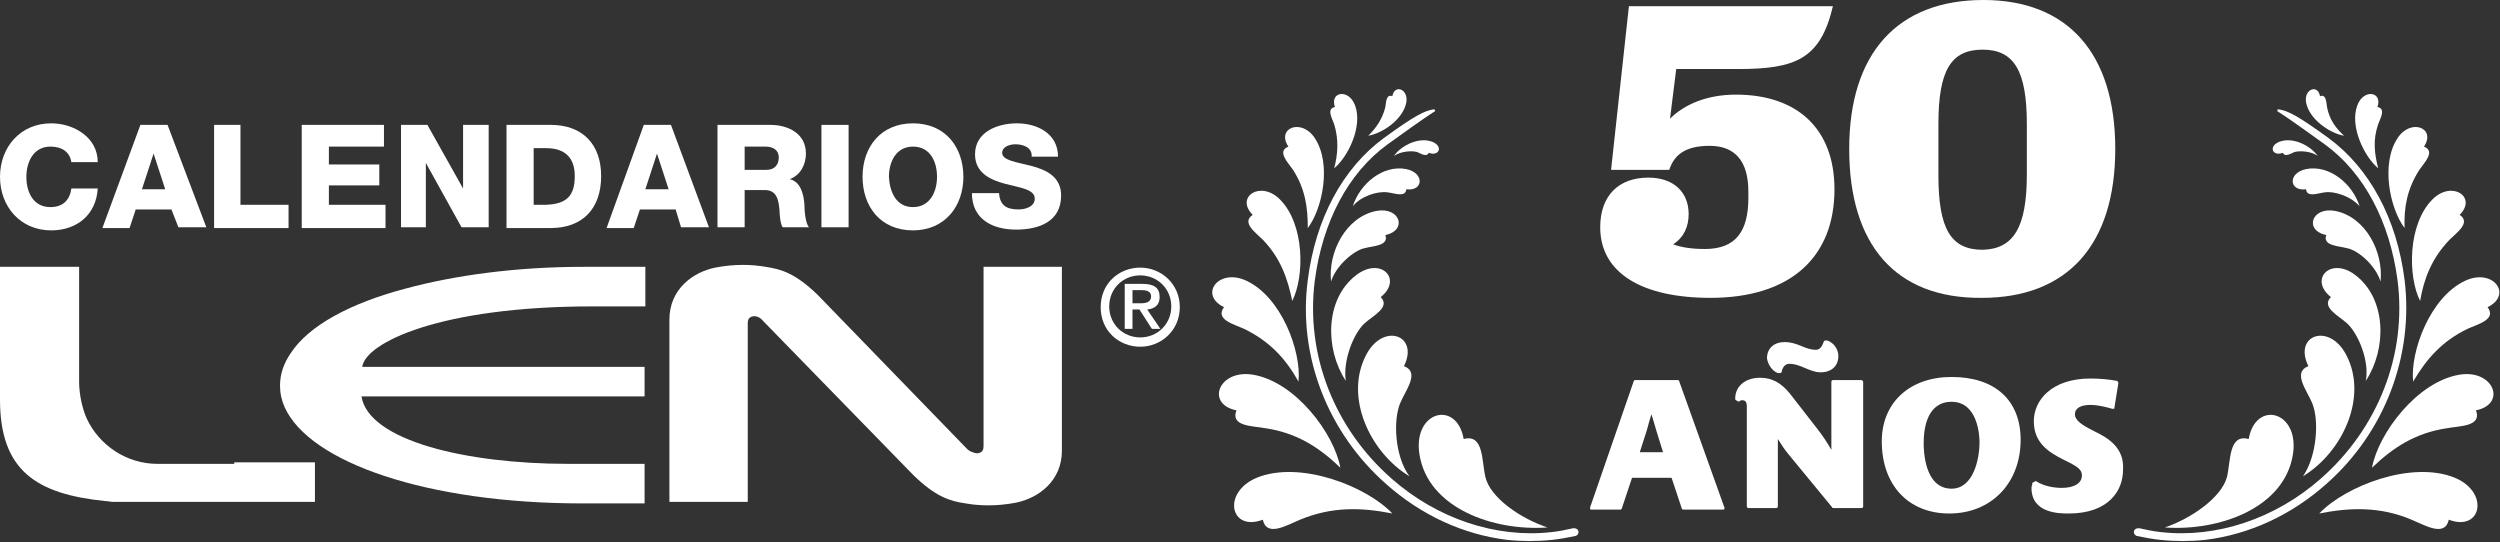 <?xml version="1.0" encoding="utf-8"?>
<!-- Generator: Adobe Illustrator 25.2.3, SVG Export Plug-In . SVG Version: 6.00 Build 0)  -->
<svg version="1.1" id="Layer_5" xmlns="http://www.w3.org/2000/svg" xmlns:xlink="http://www.w3.org/1999/xlink" x="0px" y="0px"
	 viewBox="0 0 322.3 69.9" style="enable-background:new 0 0 322.3 69.9;" xml:space="preserve">
<rect x="0" y="0" width="322.3" height="69.9" fill="#333333" stroke="none"/>
<style type="text/css">
	.st0{fill:#FFFFFF;}
</style>
<g>
	<g>
		<path class="st0" d="M216.5,49.2c0-0.1-0.1-0.2-0.2-0.2h-5.5c-0.1,0-0.2,0.1-0.2,0.2l-5.6,16.2c0,0.1,0,0.2,0,0.2
			c0,0.1,0.1,0.1,0.2,0.1h3.7c0.1,0,0.2-0.1,0.2-0.2l1.3-3.9h5.1l1.3,3.9c0,0.1,0.1,0.2,0.2,0.2h5.1c0.1,0,0.2,0,0.2-0.1
			c0-0.1,0.1-0.2,0-0.2L216.5,49.2z M214.4,58.3h-3l0.9-2.8c0.2-0.7,0.4-1.5,0.6-2.1c0.2,0.6,0.4,1.3,0.6,2c0,0,0,0,0,0L214.4,58.3z
			"/>
		<path class="st0" d="M239.9,49h-3.6c-0.1,0-0.2,0.1-0.2,0.2v8.8c-0.5-0.9-1.1-1.8-1.8-2.7l-3.5-4.5c-1.2-1.5-2.4-2.1-3.9-2.1
			c-1.9,0-3.2,1.1-3.2,2.7c0,0.1,0,0.1,0.1,0.2l0.2,0.1c0.1,0.1,0.2,0.1,0.3,0c0.1-0.1,0.2-0.1,0.3-0.1c0.2,0,0.6,0,0.6,0.8v12.9
			c0,0.1,0.1,0.2,0.2,0.2h3.6c0.1,0,0.2-0.1,0.2-0.2v-8.7c0.5,0.8,0.9,1.4,1.4,2l5.6,6.8c0,0.1,0.1,0.1,0.2,0.1h3.6
			c0.1,0,0.2-0.1,0.2-0.2V49.3C240.2,49.1,240.1,49,239.9,49z"/>
		<path class="st0" d="M229.2,48.1C229.3,48.1,229.3,48.1,229.2,48.1c0.1,0,0.1,0,0.1,0l0.2,0c0.1,0,0.2-0.1,0.2-0.2
			c0.1-0.5,0.4-1,1-1c0.6,0,1.2,0.2,1.9,0.5c0.7,0.3,1.4,0.6,2.1,0.6c1.4,0,2.3-0.8,2.3-2.1c0-0.9-0.6-1.7-1.4-2c0,0-0.1,0-0.1,0
			l-0.2,0c-0.1,0-0.2,0.1-0.2,0.2c-0.1,0.2-0.3,1-1,1c-0.6,0-1.2-0.2-1.9-0.5c-0.7-0.3-1.4-0.5-2.1-0.5c-1.4,0-2.3,0.8-2.3,2.1
			C227.9,46.9,228.4,47.8,229.2,48.1z"/>
		<path class="st0" d="M251.6,48.6c-5.4,0-9,3.3-9,8.3c0,5.6,3.4,9.3,8.7,9.3c5.4,0,9.2-3.9,9.2-9.5
			C260.5,51.6,257.2,48.6,251.6,48.6z M251.6,63c-3.5,0-3.6-4.9-3.6-5.9c0-2,0.5-5.3,3.6-5.3c3.4,0,3.6,4.4,3.6,5.2
			C255.2,59.2,254.4,63,251.6,63z"/>
		<path class="st0" d="M270,55.6c-1.6-0.8-2.5-1.4-2.5-2.2c0-0.8,0.8-1.2,2-1.2c1,0,2.1,0.3,2.8,0.5c0.1,0,0.1,0,0.2,0
			c0.1,0,0.1-0.1,0.1-0.2l0.5-3.1c0-0.1-0.1-0.3-0.2-0.3c-1.1-0.2-2.2-0.3-3.4-0.3c-5,0-7.3,2.8-7.3,5.5c0,2.8,1.9,4,3.9,5
			c1.9,0.9,2.3,1.3,2.3,2c0,1-1,1.6-2.6,1.6c-1.2,0-2.4-0.3-3.2-0.8c-0.1-0.1-0.2-0.1-0.3,0l-0.2,0.1c-0.1,0-0.1,0.1-0.1,0.2
			c0,0.1-0.1,0.3-0.1,0.5c0,3.3,3.6,3.3,4.8,3.3c5.2,0,7-3,7-5.6C273.9,57.8,271.9,56.5,270,55.6z"/>
		<path class="st0" d="M310,36.1c-1-7.9-4.5-14.4-9.8-18.3c-4-2.9-5.2-3.5-6.4-3.7c0,0,0,0,0,0c-0.1,0-0.2,0-0.2,0.1
			c0,0.1,0,0.2,0.1,0.2c0.1,0.1,0.2,0.1,0.3,0.2c0.3,0.2,0.7,0.4,5.7,4c5.1,3.7,8.4,10,9.4,17.6c1.2,9.5-2.5,19-9.9,25.5
			c-5.9,5.2-13.5,7.7-20.6,6.9c-1-0.1-1.9-0.3-2.8-0.5c0,0,0,0-0.1,0c-0.3,0-0.5,0.1-0.6,0.4c0,0.1,0,0.3,0.1,0.4
			c0.1,0.1,0.2,0.2,0.3,0.2c1,0.2,2,0.4,3,0.5c1.9,0.2,3.9,0.2,5.8,0c5.7-0.7,11.1-3.2,15.6-7.2C307.4,55.8,311.2,45.9,310,36.1z"/>
		<path class="st0" d="M279.1,68c7,0.5,15.4-2.5,16.5-9.4c0.9-5.6-4.8-7.1-5.7-2c-2.6-0.7-2.3,2.8-2.8,4.9
			C286.4,64.1,282.6,66.8,279.1,68z"/>
		<path class="st0" d="M299,66.2c3.3-3.5,11.9-6.9,17.5-4.6c4.5,1.9,3.4,7-0.8,5.4c-0.5,2.3-3.1,0.7-4.8,0
			C306.9,65.3,303,65.4,299,66.2z"/>
		<path class="st0" d="M305.8,60.3c0.8-4.4,5.8-11.1,11.3-12c4.4-0.7,6.1,3.8,2.1,4.6c0.8,2.1-2.1,2-3.7,2.3
			C311.4,55.8,308.5,57.7,305.8,60.3z"/>
		<path class="st0" d="M311.1,49.2c-0.4-3.9,2.2-10.9,6.7-13c3.6-1.7,6.2,1.8,2.9,3.4c1.2,1.6-1.3,2.2-2.6,2.8
			C314.8,44,312.8,46.3,311.1,49.2z"/>
		<path class="st0" d="M312,38.8c-1.6-3.2-1.6-9.9,1.6-13.1c2.5-2.5,5.8-0.3,3.5,2c1.5,1-0.4,2.3-1.3,3.2
			C313.5,33.3,312.5,35.9,312,38.8z"/>
		<path class="st0" d="M310,29.4c-1.9-2.5-3.1-8.3-0.9-11.6c1.7-2.6,5-1.3,3.4,1.1c1.5,0.6,0.1,2-0.6,3
			C310.3,24.4,309.9,26.8,310,29.4z"/>
		<path class="st0" d="M306.6,21.7c-1.8-1.5-3.7-5.4-2.7-8.1c0.8-2.2,3.3-1.8,2.6,0.2c1.1,0.2,0.4,1.4,0.1,2.2
			C305.9,18,306.1,19.8,306.6,21.7z"/>
		<path class="st0" d="M302.2,17.5c-1.8-0.3-4.5-2.1-4.9-4.3c-0.3-1.7,1.5-2.4,1.8-0.8c0.8-0.3,0.8,0.8,0.9,1.4
			C300.3,15.4,301.1,16.5,302.2,17.5z"/>
		<path class="st0" d="M296.9,61.4c5.1-3.1,8.4-10.2,5.6-15.6c-2.2-4.3-6.9-2.6-4.9,1.4c-2.1,0.8-0.2,3.1,0.5,4.8
			C299,54.2,298.7,58.8,296.9,61.4z"/>
		<path class="st0" d="M305,49.1c2.7-4.1,2.7-10.5-1.3-13.6c-3.2-2.5-6.1,0.5-3.2,2.8c-1.3,1.3,1,2.4,2.1,3.4
			C304,43,305.5,46.5,305,49.1z"/>
		<path class="st0" d="M306.9,36.3c0.4-3.8-1.9-8.3-5.8-9.1c-3.1-0.6-4.1,2.5-1.2,3.1c-0.5,1.4,1.6,1.4,2.7,1.7
			C304.1,32.3,306.3,34.3,306.9,36.3z"/>
		<path class="st0" d="M304.2,26.6c-0.9-2.9-3.9-5.4-6.9-4.8c-2.4,0.5-2.2,2.9,0,2.6c0.1,1.1,1.5,0.5,2.4,0.4
			C300.9,24.6,303.1,25.3,304.2,26.6z"/>
		<path class="st0" d="M298.8,20.1c-1-1.4-3.3-2.5-5-1.8c-1.4,0.6-0.8,1.9,0.5,1.4c0.3,0.6,1,0.1,1.5-0.1
			C296.5,19.4,298,19.5,298.8,20.1z"/>
		<path class="st0" d="M215.7,31.5c1.1,0.4,2.4,0.6,4.1,0.6c4,0,5.6-2.3,5.6-6.6v-0.8c0-3.9-1.7-5.9-5-5.9c-3.3,0-4.6,1.3-5.2,3.1
			h-7.5l2.3-21.1h26.3c-1.6,6.8-4.8,8.1-12.2,8.1h-8l-0.8,6.4c1.8-1.8,4.7-3.1,8.5-3.1c7.9,0,12.7,4.4,12.7,12.2c0,8.8-5.7,14-16,14
			c-8.8,0-14.2-3.2-14.2-9.1c0-4.1,2.4-6.4,6.2-6.4c3.3,0,5.2,1.9,5.2,4.7C217.7,29.2,217.1,30.6,215.7,31.5z"/>
		<path class="st0" d="M238.4,19.2c0-12.3,6.2-19.2,17.3-19.2c10.9,0,17,6.9,17,19.2c0,12.4-6.2,19.2-17.2,19.2
			C244.4,38.5,238.4,31.6,238.4,19.2z M261.3,22.5V16c0-6.8-1.6-9.6-5.7-9.6c-4.1,0-5.7,2.7-5.7,9.6v6.6c0,6.9,1.6,9.6,5.7,9.6
			C259.6,32.1,261.3,29.3,261.3,22.5z"/>
		<path class="st0" d="M168.6,36.1c1-7.9,4.5-14.4,9.8-18.3c4-2.9,5.2-3.5,6.4-3.7c0,0,0,0,0,0c0.1,0,0.2,0,0.2,0.1
			c0,0.1,0,0.2-0.1,0.2c-0.1,0.1-0.2,0.1-0.3,0.2c-0.3,0.2-0.7,0.4-5.7,4c-5.1,3.7-8.4,10-9.4,17.6c-1.2,9.5,2.5,19,9.9,25.5
			c5.9,5.2,13.5,7.7,20.6,6.9c1-0.1,1.9-0.3,2.8-0.5c0,0,0,0,0.1,0c0.3,0,0.5,0.1,0.6,0.4c0,0.1,0,0.3-0.1,0.4
			c-0.1,0.1-0.2,0.2-0.3,0.2c-1,0.2-2,0.4-3,0.5c-1.9,0.2-3.9,0.2-5.8,0c-5.7-0.7-11.1-3.2-15.6-7.2
			C171.2,55.8,167.3,45.9,168.6,36.1z"/>
		<path class="st0" d="M199.5,68c-7,0.5-15.4-2.5-16.5-9.4c-0.9-5.6,4.8-7.1,5.7-2c2.6-0.7,2.3,2.8,2.8,4.9
			C192.1,64.1,195.9,66.8,199.5,68z"/>
		<path class="st0" d="M179.5,66.2c-3.3-3.5-11.9-6.9-17.5-4.6c-4.5,1.9-3.4,7,0.8,5.4c0.5,2.3,3.1,0.7,4.8,0
			C171.7,65.3,175.5,65.4,179.5,66.2z"/>
		<path class="st0" d="M172.8,60.3c-0.8-4.4-5.8-11.1-11.3-12c-4.4-0.7-6.1,3.8-2.1,4.6c-0.8,2.1,2.1,2,3.7,2.3
			C167.2,55.8,170.1,57.7,172.8,60.3z"/>
		<path class="st0" d="M167.4,49.2c0.4-3.9-2.2-10.9-6.7-13c-3.6-1.7-6.2,1.8-2.9,3.4c-1.2,1.6,1.3,2.2,2.6,2.8
			C163.7,44,165.8,46.3,167.4,49.2z"/>
		<path class="st0" d="M166.6,38.8c1.6-3.2,1.6-9.9-1.6-13.1c-2.5-2.5-5.8-0.3-3.5,2c-1.5,1,0.4,2.3,1.3,3.2
			C165.1,33.3,166,35.9,166.6,38.8z"/>
		<path class="st0" d="M168.6,29.4c1.9-2.5,3.1-8.3,0.9-11.6c-1.7-2.6-5-1.3-3.4,1.1c-1.5,0.6-0.1,2,0.6,3
			C168.3,24.4,168.6,26.8,168.6,29.4z"/>
		<path class="st0" d="M172,21.7c1.8-1.5,3.7-5.4,2.7-8.1c-0.8-2.2-3.3-1.8-2.6,0.2c-1.1,0.2-0.4,1.4-0.1,2.2
			C172.6,18,172.5,19.8,172,21.7z"/>
		<path class="st0" d="M176.4,17.5c1.8-0.3,4.5-2.1,4.9-4.3c0.3-1.7-1.5-2.4-1.8-0.8c-0.8-0.3-0.8,0.8-0.9,1.4
			C178.2,15.4,177.4,16.5,176.4,17.5z"/>
		<path class="st0" d="M181.7,61.4c-5.1-3.1-8.4-10.2-5.6-15.6c2.2-4.3,6.9-2.6,4.9,1.4c2.1,0.8,0.2,3.1-0.5,4.8
			C179.6,54.2,179.8,58.8,181.7,61.4z"/>
		<path class="st0" d="M173.5,49.1c-2.7-4.1-2.7-10.5,1.3-13.6c3.2-2.5,6.1,0.5,3.2,2.8c1.3,1.3-1,2.4-2.1,3.4
			C174.5,43,173.1,46.5,173.5,49.1z"/>
		<path class="st0" d="M171.6,36.3c-0.4-3.8,1.9-8.3,5.8-9.1c3.1-0.6,4.1,2.5,1.2,3.1c0.5,1.4-1.6,1.4-2.7,1.7
			C174.5,32.3,172.2,34.3,171.6,36.3z"/>
		<path class="st0" d="M174.4,26.6c0.9-2.9,3.9-5.4,6.9-4.8c2.4,0.5,2.2,2.9,0,2.6c-0.1,1.1-1.5,0.5-2.4,0.4
			C177.6,24.6,175.4,25.3,174.4,26.6z"/>
		<path class="st0" d="M179.7,20.1c1-1.4,3.3-2.5,5-1.8c1.4,0.6,0.8,1.9-0.5,1.4c-0.3,0.6-1,0.1-1.5-0.1
			C182,19.4,180.6,19.5,179.7,20.1z"/>
	</g>
	<g>
		<g>
			<path class="st0" d="M147,34.5c2.7,0,5.1,2.1,5.1,5.1c0,3-2.4,5.1-5.1,5.1c-2.7,0-5.1-2-5.1-5.1C141.9,36.5,144.3,34.5,147,34.5
				 M147,35.5c-2.2,0-4,1.7-4,4c0,2.3,1.8,4,4,4c2.2,0,4-1.7,4-4C151,37.2,149.2,35.5,147,35.5 M146.9,39.9h-0.9v2.5h-1v-5.8h2.3
				c1.5,0,2.2,0.5,2.2,1.7c0,1.1-0.7,1.5-1.6,1.6l1.7,2.5h-1.1L146.9,39.9z M147,39.1c0.7,0,1.4-0.1,1.4-0.9c0-0.7-0.7-0.8-1.3-0.8
				h-1.1v1.7H147z"/>
			<g>
				<path class="st0" d="M124.7,57.9L105.4,38c-2.8-2.7-4.6-3.3-6.7-3.6c-1.7-0.3-3.9-0.4-6.5,0.1c-2.9,0.6-5.9,2.8-5.9,6.7v23.5
					h10.1V42.1c0,0,0-0.2,0-0.4c0-0.4,0.1-0.8,0.6-0.9c0.2-0.1,0.6,0,0.8,0.1c0.4,0.2,0.6,0.5,0.6,0.5v0l19.4,19.9
					c2.8,2.7,4.6,3.3,6.7,3.6c1.7,0.3,3.9,0.4,6.5-0.1c2.9-0.6,5.9-2.8,5.9-6.7V34.4h-10.1v22.7c0,0,0,0.2,0,0.4
					c0,0.4-0.1,0.8-0.6,0.9c-0.2,0.1-0.6,0-0.8-0.1C125,58.2,124.7,57.9,124.7,57.9L124.7,57.9z"/>
				<path class="st0" d="M30.2,59.8h-4.8h-5.1c0,0,0,0,0,0c0,0,0,0,0,0c-4,0-7.5-2.4-9.1-5.8c-0.6-1.3-1-3.2-1-4.8
					c0-0.2,0-0.8,0-0.9V34.4L0,34.4c0,2.8,0,11,0,17.1c0,9.2,4.7,12.2,13.6,13.1c0.3,0,0.6,0.1,1,0.1c0,0,0.6,0,1,0l0.8,0h24.2v-5.1
					H30.2z"/>
				<path class="st0" d="M76.4,39.5h6.8v-5.1l-8,0c-8.7,0-16.6,1.1-22.9,2.8c-7.2,1.9-12.5,4.8-14.8,8.3c-0.9,1.3-1.4,2.7-1.4,4.2
					c0,1,0.2,1.9,0.6,2.8c3.2,7.1,18.3,12.4,38.4,12.4h8v-5.1h-9.9c-13.1,0-25.7-3-26.6-8.7h36.5v-3.8H46.7
					C47.1,44.2,56.7,39.5,76.4,39.5z"/>
			</g>
		</g>
		<g>
			<path class="st0" d="M9.2,20.9c-0.2-1.3-1.2-2-2.7-2c-2.2,0-3.1,2-3.1,3.9c0,2,0.9,3.9,3.1,3.9c1.6,0,2.5-0.9,2.7-2.4h3.4
				c-0.2,3.4-2.7,5.4-6,5.4c-4,0-6.6-3.1-6.6-6.9c0-3.8,2.6-6.9,6.6-6.9c2.9,0,6,1.8,6,5H9.2z"/>
			<path class="st0" d="M18.1,16.1h3.5l5,13.2h-3.6L22.1,27h-4.6l-0.8,2.4h-3.5L18.1,16.1z M18.3,24.4h3l-1.5-4.6h0L18.3,24.4z"/>
			<path class="st0" d="M27.5,16.1H31v10.3h6.2v3h-9.6V16.1z"/>
			<path class="st0" d="M38.9,16.1h10.6v2.8h-7.1v2.3h6.5v2.7h-6.5v2.5h7.3v3H38.9V16.1z"/>
			<path class="st0" d="M51.6,16.1h3.5l4.6,8.2h0v-8.2H63v13.2h-3.5l-4.6-8.3h0v8.3h-3.2V16.1z"/>
			<path class="st0" d="M65.3,16.1l5.7,0c4.1,0,6.5,2.5,6.5,6.6c0,4.3-2.5,6.7-6.5,6.7h-5.7V16.1z M68.8,26.4h1.6
				c2.6-0.1,3.7-1.1,3.7-3.7c0-2.4-1.3-3.6-3.7-3.6h-1.6V26.4z"/>
			<path class="st0" d="M83,16.1h3.5l4.9,13.2h-3.6L87.1,27h-4.6l-0.8,2.4h-3.5L83,16.1z M83.2,24.4h3l-1.5-4.6h0L83.2,24.4z"/>
			<path class="st0" d="M92.5,16.1h6.8c2.3,0,4.6,1.1,4.6,3.7c0,1.4-0.7,2.8-2.1,3.3v0c1.4,0.3,1.8,1.9,1.9,3.2c0,0.6,0.1,2.5,0.6,3
				h-3.4c-0.3-0.4-0.4-1.7-0.4-2.1c-0.1-1.3-0.3-2.7-1.9-2.7h-2.6v4.8h-3.5V16.1z M95.9,21.9h2.9c1,0,1.6-0.6,1.6-1.6
				c0-1-0.8-1.4-1.7-1.4h-2.7V21.9z"/>
			<path class="st0" d="M105.9,16.1h3.5v13.2h-3.5V16.1z"/>
			<path class="st0" d="M117.7,15.9c4.2,0,6.5,3.1,6.5,6.9c0,3.8-2.4,6.9-6.5,6.9c-4.2,0-6.5-3.1-6.5-6.9
				C111.2,18.9,113.6,15.9,117.7,15.9z M117.7,26.7c2.2,0,3.1-2,3.1-3.9c0-2-0.9-3.9-3.1-3.9c-2.2,0-3.1,2-3.1,3.9
				C114.7,24.7,115.5,26.7,117.7,26.7z"/>
			<path class="st0" d="M128.8,24.9c0.1,1.6,1,2.1,2.5,2.1c1,0,2.1-0.4,2.1-1.4c0-1.2-1.9-1.4-3.8-1.9c-1.9-0.5-3.9-1.4-3.9-3.8
				c0-2.9,2.9-4,5.4-4c2.6,0,5.3,1.3,5.3,4.3H133c0.1-1.2-1.1-1.6-2.1-1.6c-0.7,0-1.7,0.3-1.7,1.1c0,1,1.9,1.2,3.8,1.7
				c1.9,0.5,3.8,1.4,3.8,3.8c0,3.4-2.9,4.4-5.8,4.4c-3,0-5.7-1.3-5.7-4.7H128.8z"/>
		</g>
	</g>
</g>
</svg>
